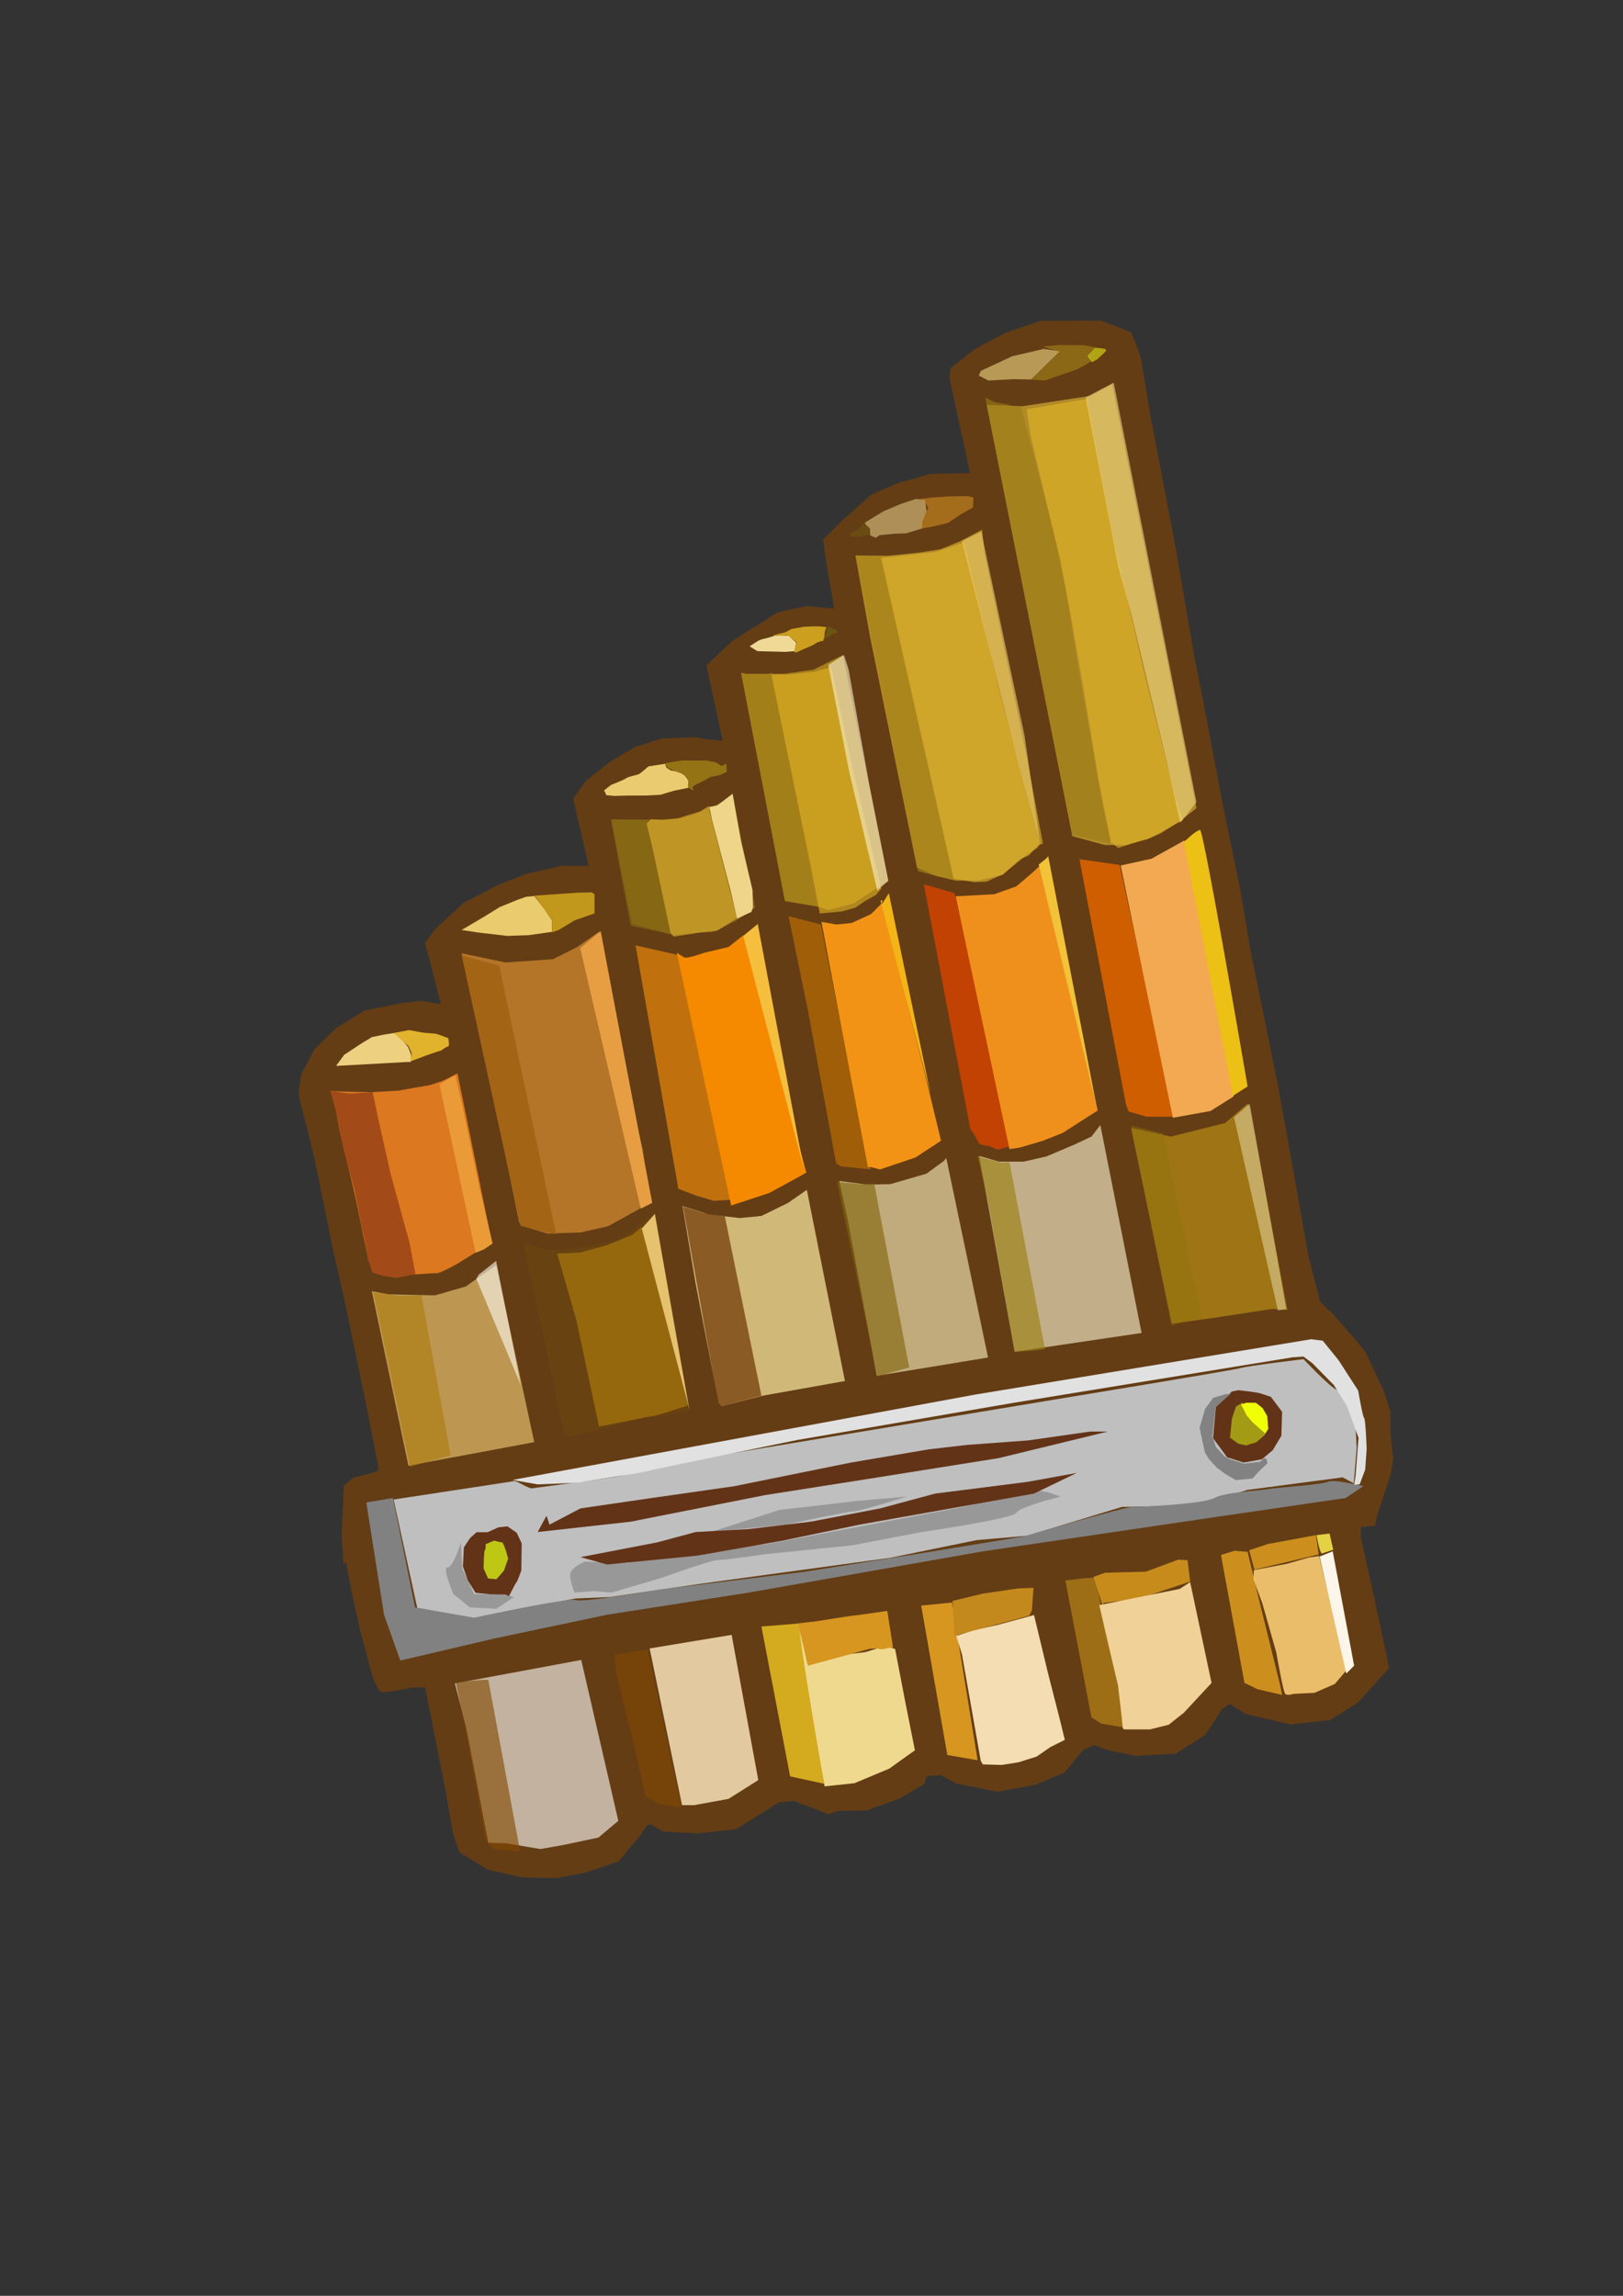 <?xml version="1.0" encoding="UTF-8" standalone="no"?>
<!-- Created with Inkscape (http://www.inkscape.org/) -->

<svg
   width="210mm"
   height="297mm"
   viewBox="0 0 210 297"
   version="1.1"
   id="svg1"
   xml:space="preserve"
   inkscape:export-filename="flet.svg"
   inkscape:export-xdpi="96"
   inkscape:export-ydpi="96"
   inkscape:version="1.3 (0e150ed6c4, 2023-07-21)"
   sodipodi:docname="flet.svg"
   xmlns:inkscape="http://www.inkscape.org/namespaces/inkscape"
   xmlns:sodipodi="http://sodipodi.sourceforge.net/DTD/sodipodi-0.dtd"
   xmlns="http://www.w3.org/2000/svg"
   xmlns:svg="http://www.w3.org/2000/svg"><rect x="0" y="0" width="210" height="297" fill="#333333" stroke="none"/><sodipodi:namedview
     id="namedview1"
     pagecolor="#ffffff"
     bordercolor="#000000"
     borderopacity="0.25"
     inkscape:showpageshadow="2"
     inkscape:pageopacity="0.0"
     inkscape:pagecheckerboard="0"
     inkscape:deskcolor="#d1d1d1"
     inkscape:document-units="mm"
     inkscape:zoom="0.4894542"
     inkscape:cx="1109.399"
     inkscape:cy="544.48404"
     inkscape:window-width="1920"
     inkscape:window-height="991"
     inkscape:window-x="-9"
     inkscape:window-y="-9"
     inkscape:window-maximized="1"
     inkscape:current-layer="layer1" /><defs
     id="defs1" /><g
     inkscape:label="Warstwa 1"
     inkscape:groupmode="layer"
     id="layer1"><path
       style="fill:#643d15;fill-opacity:1;stroke-width:0.265;stroke-dasharray:none"
       d="m 146.398,43.002 c 0,0 -3.87,-1.529 -4.061,-1.529 -0.191,0 -7.74,0.048 -7.74,0.048 l -4.587,1.577 -3.87,2.055 -3.153,2.485 -0.143,1.242 2.676,12.327 -5.16,0.096 c 0,0 -3.249,1.003 -3.583,1.003 -0.334,0 -4.014,1.672 -4.014,1.672 l -3.536,3.106 -2.723,2.723 0.287,2.246 1.147,6.689 -3.488,-0.334 c 0,0 -3.727,0.717 -3.918,0.86 -0.191,0.143 -5.686,3.583 -5.686,3.583 l -3.44,3.201 2.102,9.795 c 0,0 -3.058,-0.287 -3.249,-0.43 -0.191,-0.143 -4.205,0.143 -4.444,0.096 -0.239,-0.048 -3.01,1.003 -3.297,1.003 -0.287,0 -3.679,2.102 -3.679,2.102 l -3.106,2.485 -1.577,2.246 2.007,8.648 h -3.488 l -4.539,1.051 -3.583,1.386 -4.539,2.341 -3.631,3.345 -1.386,1.816 2.055,7.979 -2.485,-0.43 -2.628,0.287 -4.778,0.956 -3.631,2.246 -2.819,2.723 -1.768,3.345 -0.334,2.485 2.007,8.027 2.532,12.375 1.481,6.546 2.58,12.423 1.72,8.696 v 0.669 l -1.099,0.382 -2.15,0.526 -1.194,1.003 -0.287,6.403 0.239,3.775 0.334,-0.287 0.764,4.061 1.099,4.921 1.625,6.02 0.717,1.529 0.478,0.334 1.338,-0.143 2.389,-0.43 1.816,-0.096 2.58,12.996 1.051,5.972 0.812,2.389 3.679,2.246 4.396,1.003 4.396,0.096 3.679,-0.669 4.444,-1.481 2.819,-3.392 0.908,-1.338 0.478,-0.048 1.529,0.908 4.539,0.239 4.969,-0.573 4.587,-2.867 0.908,-0.573 1.959,-0.191 4.491,1.72 1.194,-0.43 3.679,-0.048 4.252,-1.529 3.249,-1.911 0.334,-1.003 1.816,-0.143 2.007,1.099 5.304,1.051 4.969,-0.908 3.727,-1.577 2.389,-2.915 1.433,-0.621 1.863,0.669 3.488,0.717 5.208,-0.287 3.822,-2.437 2.15,-3.297 1.003,-0.717 2.102,1.338 5.829,1.338 5.065,-0.573 3.583,-2.246 4.061,-4.491 -1.863,-8.696 -1.816,-8.314 0.048,-1.242 1.768,-0.143 0.382,-1.625 0.669,-1.911 0.526,-1.672 0.478,-1.433 0.334,-2.007 -0.334,-2.962 -0.048,-3.201 -0.908,-2.771 -2.246,-4.778 -1.147,-1.481 -3.201,-3.631 -1.577,-1.481 -1.481,-5.781 -2.485,-13.952 -1.529,-8.457 -3.488,-17.153 -1.338,-7.884 -2.293,-11.228 -2.723,-14.382 -0.956,-4.682 -2.389,-14 -3.297,-17.249 -1.242,-7.501 z"
       id="path100" /><path
       style="fill:#e2ba34;stroke-width:0.265;fill-opacity:0.613"
       d="m 127.668,52.367 4.587,0.191 8.792,-1.338 2.867,-1.529 10.894,54.851 -1.911,1.529 -2.676,1.72 -1.72,0.764 -2.867,0.764 h -2.676 l -4.205,-1.147 z"
       id="path1" /><path
       style="fill:#997b16;fill-opacity:0.613;stroke-width:0.265"
       d="m 132.064,52.558 5.351,20.259 1.72,11.276 3.44,19.685 1.147,4.969 -0.191,0.382 -4.778,-1.147 -11.276,-56.571 1.147,0.573 1.911,0.382 c 0,0 1.147,0.382 1.529,0.191 z"
       id="path2" /><path
       style="fill:#e0b526;fill-opacity:0.613;stroke-width:0.265"
       d="m 132.828,52.94 7.836,-1.338 3.249,17.392 4.014,17.583 4.205,16.819 0.956,2.676 -4.205,2.293 -4.205,1.338 -0.956,-0.764 -1.529,-7.836 -2.102,-12.614 -1.529,-8.792 -1.529,-7.836 -3.631,-15.29 z"
       id="path3" /><path
       style="fill:#edd480;fill-opacity:0.613;stroke-width:0.265"
       d="m 144.104,49.5 -3.631,1.911 4.205,21.788 1.72,6.307 4.587,19.112 1.72,7.836 2.102,-2.676 z"
       id="path4" /><path
       style="fill:#edd480;fill-opacity:0.613;stroke-width:0.265"
       d="m 135.041,45.137 -2.43,0.574 -1.64,0.372 -2.236,1.047 -1.817,0.845 -0.276,0.608 1.237,0.642 3.215,-0.169 2.323,0.034 3.75,-3.649 z"
       id="path5" /><path
       style="fill:#a28217;fill-opacity:0.613;stroke-width:0.265"
       d="m 134.973,44.833 2.061,-0.203 3.176,0.034 0.608,0.101 0.878,0.169 -0.507,0.541 -0.27,0.507 0.304,0.676 -0.203,0.203 -1.622,0.912 -2.77,0.946 -1.419,0.507 -1.588,-0.101 -0.236,0.034 3.75,-3.615 z"
       id="path9" /><path
       style="fill:#dfe415;fill-opacity:0.613;stroke-width:0.265"
       d="m 143.082,45.442 -1.115,1.047 -0.676,0.372 -0.574,-0.811 0.946,-1.081 0.946,0.101 0.473,0.101 z"
       id="path10" /><path
       style="fill:#e1b72d;fill-opacity:0.613;stroke-width:0.265"
       d="m 127.067,68.517 -2.804,1.487 -2.568,1.047 -2.804,0.439 -4.02,0.405 -4.189,-0.034 1.892,10.507 6.081,29.866 2.433,1.081 2.568,0.608 h 2.973 l 3.108,-0.743 2.23,-2.027 1.149,-0.473 1.149,-1.284 0.676,-0.27 -2.162,-11.555 -5.406,-26.082 z"
       id="path11" /><path
       style="fill:#a58418;fill-opacity:0.613;stroke-width:0.265"
       d="m 114.127,71.963 h -3.311 l 7.973,40.745 2.365,0.608 2.297,0.473 z"
       id="path12" /><path
       style="fill:#e1b72e;fill-opacity:0.613;stroke-width:0.265"
       d="m 124.736,70.139 c 0,0 -3.514,1.284 -3.852,1.284 -0.338,0 -3.649,0.405 -3.649,0.405 l -3.243,0.338 9.392,41.489 2.635,0.473 1.622,-0.068 2.095,-0.946 3.176,-2.568 1.351,-0.878 0.27,-0.473 -5.203,-19.663 z"
       id="path13" /><path
       style="fill:#eacc6a;fill-opacity:0.613;stroke-width:0.265"
       d="m 126.966,68.787 -2.5,1.216 7.163,28.312 2.973,10.947 -2.027,-14.055 z"
       id="path14" /><path
       style="fill:#d2a81e;fill-opacity:0.613;stroke-width:0.265"
       d="m 109.06,84.734 -3.784,1.892 -3.716,0.541 h -5 l -0.676,-0.135 5.676,29.529 4.325,0.743 1.284,0.405 3.243,-0.811 3.176,-2.095 1.351,-0.811 z"
       id="path15" /><path
       style="fill:#9f7f17;fill-opacity:0.613;stroke-width:0.265"
       d="m 99.194,87.234 h -3.108 l 1.757,9.528 3.716,19.731 3.987,0.676 -1.96,-11.217 -1.96,-10.068 -1.622,-7.703 -0.135,-1.149 z"
       id="path16" /><path
       style="fill:#dfb324;fill-opacity:0.613;stroke-width:0.272"
       d="m 107.548,86.288 -2.183,0.616 -3.169,0.342 h -2.394 l 5.211,25.323 1.056,5.612 2.887,-0.274 1.69,-0.479 1.338,-0.89 1.338,-0.753 0.704,-0.821 -3.732,-15.673 z"
       id="path17" /><path
       style="fill:#f8eece;fill-opacity:0.613;stroke-width:0.265"
       d="m 109.195,84.734 -2.027,1.284 2.703,13.784 3.649,15.406 1.419,-1.284 -2.5,-12.636 -2.635,-14.663 z"
       id="path18" /><path
       style="fill:#9f7e17;fill-opacity:0.613;stroke-width:0.265"
       d="m 94.748,102.822 2.962,14.621 -2.389,1.625 c 0,0 -3.106,1.625 -3.345,1.529 -0.239,-0.096 -5.017,0.334 -5.017,0.334 l -5.208,-1.433 -2.676,-13.474 h 4.444 l 4.014,-0.048 1.911,-0.43 1.959,-0.908 2.055,-0.86 z"
       id="path19" /><path
       style="fill:#846813;fill-opacity:0.613;stroke-width:0.265"
       d="m 83.519,106.358 3.297,14.477 -5.208,-1.051 -1.242,-6.498 -1.194,-6.737 v -0.573 l 3.536,0.096 1.29,0.048 z"
       id="path20" /><path
       style="fill:#e1b52f;fill-opacity:0.613;stroke-width:0.265"
       d="m 91.785,104.925 3.583,13.856 -2.58,1.625 -2.246,0.239 -3.392,0.526 -0.382,-0.478 -2.293,-10.798 -0.812,-3.345 0.573,-0.573 1.481,0.096 2.102,-0.239 0.86,-0.287 1.911,-0.573 0.908,-0.573 0.287,-0.143 z"
       id="path21" /><path
       style="fill:#eed58a;fill-opacity:1;stroke-width:0.265"
       d="m 94.795,102.679 -2.007,1.529 -1.003,0.191 0.334,1.625 2.437,9.269 0.812,3.536 1.863,-0.86 0.191,-0.573 -0.048,-2.246 -1.481,-6.259 z"
       id="path22" /><path
       style="fill:#eacb6e;fill-opacity:1;stroke-width:0.265"
       d="m 69.138,115.914 1.29,1.672 1.003,1.481 v 1.481 l -3.01,0.43 -2.771,0.096 -3.727,-0.43 -2.198,-0.334 2.915,-1.72 2.007,-1.242 2.341,-0.956 1.099,-0.382 z"
       id="path23" /><path
       style="fill:#c1971c;fill-opacity:1;stroke-width:0.265"
       d="m 69.185,115.866 3.44,-0.239 2.055,-0.143 1.863,-0.048 0.382,0.239 v 1.433 1.051 l -2.58,0.908 -2.055,1.242 -0.669,0.239 -0.191,0.048 v -1.577 z"
       id="path24" /><path
       style="fill:#edd181;fill-opacity:1;stroke-width:0.265"
       d="m 51.316,133.879 0.86,0.812 0.621,0.764 0.382,0.956 v 0.956 l -1.051,0.048 -8.648,0.478 1.051,-1.433 2.102,-1.386 1.481,-0.908 1.625,-0.334 1.194,-0.191 z"
       id="path25" /><path
       style="fill:#e1b22b;fill-opacity:1;stroke-width:0.265"
       d="m 58.005,134.309 c 0,0 0.191,1.051 0,1.051 -0.191,0 -0.908,0.526 -0.908,0.526 0,0 -1.481,0.478 -1.72,0.573 -0.239,0.096 -1.911,0.717 -1.911,0.717 l -0.382,0.143 0.191,-1.051 -0.43,-0.956 -0.621,-0.526 -0.908,-0.86 -0.43,-0.287 2.055,-0.382 1.816,0.334 1.625,0.143 0.621,0.191 z"
       id="path26" /><path
       style="fill:#ebcb6f;fill-opacity:1;stroke-width:0.265"
       d="m 86.052,98.809 -2.15,0.334 c 0,0 -0.956,0.86 -1.242,1.003 -0.287,0.143 -1.29,0.287 -1.625,0.526 -0.334,0.239 -1.959,0.86 -1.959,0.86 l -0.908,0.717 0.287,0.621 1.051,0.096 1.625,-0.048 h 2.341 l 1.959,-0.096 1.768,-0.526 1.863,-0.382 0.143,-0.717 -0.382,-0.669 -0.526,-0.43 -0.717,-0.287 -0.764,-0.143 -0.573,-0.334 z"
       id="path27" /><path
       style="fill:#947315;fill-opacity:1;stroke-width:0.265"
       d="m 89.635,101.962 c -0.382,-0.191 1.338,-0.908 1.338,-0.908 l 0.956,-0.526 1.29,-0.287 0.812,-0.382 -0.048,-1.051 -0.621,0.287 -0.764,-0.478 -1.242,-0.239 h -1.672 -1.433 l -1.529,0.239 -0.717,0.143 0.382,0.573 1.338,0.573 0.621,0.143 0.382,0.478 0.334,0.478 -0.048,0.621 0.048,0.239 0.669,0.43 z"
       id="path28" /><path
       style="fill:#f0d997;fill-opacity:1;stroke-width:0.265"
       d="m 100.242,82.229 c -1.147,0.43 -1.72,0.382 -2.293,0.764 -0.573,0.382 -0.956,0.621 -0.956,0.621 l 1.003,0.621 1.768,0.048 1.816,0.048 1.242,-0.096 0.191,-1.099 -0.956,-0.908 z"
       id="path29" /><path
       style="fill:#cc9f1e;fill-opacity:1;stroke-width:0.265"
       d="m 100.003,82.181 1.625,-0.382 0.764,-0.43 1.625,-0.287 1.003,-0.048 h 1.003 l 0.908,0.096 -0.191,0.526 -0.096,0.86 -0.143,0.382 c 0,0 -0.764,0.143 -0.956,0.334 -0.191,0.191 -1.147,0.573 -1.147,0.573 l -0.478,0.191 -0.812,0.382 h -0.334 l 0.096,-0.669 0.191,-0.621 -0.669,-0.573 -0.478,-0.334 -0.812,0.048 z"
       id="path30" /><path
       style="fill:#6d5510;fill-opacity:1;stroke-width:0.265"
       d="m 107.123,80.987 -0.239,0.956 -0.239,0.717 0.717,-0.382 0.478,-0.334 0.573,-0.096 c 0,0 -0.143,-0.334 -0.382,-0.382 -0.239,-0.048 -0.478,-0.239 -0.478,-0.239 z"
       id="path31" /><path
       style="fill:#6f5710;fill-opacity:0.53;stroke-width:0.265"
       d="m 111.805,67.609 0.956,1.099 -0.048,0.573 c 0,0 -0.048,-0.048 -0.334,-0.048 -0.287,0 -0.334,0 -0.334,0 l -0.717,0.143 -0.573,0.048 h -0.717 l -0.048,-0.43 0.382,-0.239 0.526,-0.239 0.573,-0.43 z"
       id="path32" /><path
       style="fill:#efd891;fill-opacity:0.53;stroke-width:0.265"
       d="m 112.617,69.281 -0.048,-0.908 -0.526,-0.478 -0.143,-0.287 2.437,-1.481 2.15,-0.908 2.007,-0.669 1.099,0.096 0.143,0.287 0.143,1.194 -0.573,1.481 v 0.764 l -2.055,0.621 -1.481,0.048 -1.959,0.191 -0.478,0.334 z"
       id="path33" /><path
       style="fill:#db9720;fill-opacity:0.53;stroke-width:0.265"
       d="m 118.829,64.598 1.768,-0.239 2.198,-0.143 2.389,-0.048 0.764,0.191 -0.048,1.29 -1.529,0.86 -1.72,1.147 -1.816,0.43 -1.529,0.287 -0.239,-0.573 c 0,0 -0.143,0.812 0.287,-0.43 0.43,-1.242 0.764,-1.625 0.764,-1.625 l -0.382,-0.717 -0.382,-0.43 z"
       id="path34" /><path
       style="fill:#db7820;fill-opacity:1;stroke-width:0.265"
       d="m 42.763,141.142 2.628,0.096 2.723,0.048 3.44,-0.191 2.102,-0.382 1.959,-0.334 1.72,-0.573 1.863,-0.956 4.444,21.883 -2.246,1.386 -2.246,1.386 c 0,0 -2.15,1.194 -2.58,1.194 -0.43,0 -3.918,0.239 -3.918,0.239 l -2.819,0.143 -1.386,-0.621 -0.764,-1.386 -1.72,-8.314 -2.007,-8.505 -0.812,-4.348 z"
       id="path35" /><path
       style="fill:#a24b18;fill-opacity:1;stroke-width:0.265"
       d="m 48.21,141.285 0.812,3.822 1.529,6.785 2.437,8.887 0.764,4.061 -2.485,0.478 -1.959,-0.334 -1.147,-0.382 -0.573,-1.911 c 0,0 -0.526,-3.106 -0.621,-3.297 -0.096,-0.191 -1.051,-5.304 -1.051,-5.304 l -1.433,-5.304 -0.86,-4.396 -0.573,-2.198 -0.334,-1.099 2.532,0.382 z"
       id="path36" /><path
       style="fill:#ea9b38;fill-opacity:1;stroke-width:0.265"
       d="m 56.858,140.282 2.055,-1.194 0.956,4.205 2.198,10.512 1.672,7.071 -1.147,0.764 -1.051,0.43 z"
       id="path37" /><path
       style="fill:#ea9b38;fill-opacity:0.597;stroke-width:0.265"
       d="m 59.725,123.32 5.686,1.194 6.164,-0.43 3.106,-1.577 2.676,-1.863 0.382,-0.143 2.293,12.279 1.768,10.129 1.386,5.877 0.812,6.355 -1.338,1.29 -3.966,2.198 -3.583,0.812 -4.252,0.143 -3.153,-0.956 -0.526,-0.478 -2.628,-12.853 -2.389,-10.989 -1.672,-7.931 z"
       id="path38" /><path
       style="fill:#e79e43;fill-opacity:1;stroke-width:0.265"
       d="m 75.071,122.641 2.635,-2.162 6.69,35.137 -1.487,0.743 z"
       id="path39" /><path
       style="fill:#a36415;fill-opacity:1;stroke-width:0.265"
       d="m 64.598,124.939 -4.865,-1.351 7.636,35.002 3.311,0.811 1.284,0.27 z"
       id="path40" /><path
       style="fill:#c0710e;fill-opacity:1;stroke-width:0.265"
       d="m 82.234,122.304 5.744,1.284 6.554,31.623 -2.162,0.135 -2.297,-0.676 -2.297,-0.878 z"
       id="path41" /><path
       style="fill:#f58900;fill-opacity:1;stroke-width:0.265"
       d="m 94.599,155.954 4.933,-1.622 3.716,-2.027 1.081,-0.608 -8.176,-30.677 -1.892,1.487 -3.108,0.743 c 0,0 -2.297,0.811 -2.635,0.608 -0.338,-0.203 -0.946,-0.608 -0.946,-0.608 z"
       id="path42" /><path
       style="fill:#f6be3d;fill-opacity:1;stroke-width:0.265"
       d="m 96.154,121.087 1.892,-1.554 5.946,31.623 z"
       id="path43" /><path
       style="fill:#a05e08;fill-opacity:1;stroke-width:0.265"
       d="m 102.032,118.52 4.189,1.081 6.014,30.272 0.473,1.419 -3.919,-0.405 -0.608,-0.405 -3.649,-19.798 z"
       id="path44" /><path
       style="fill:#f39316;fill-opacity:1;stroke-width:0.265"
       d="m 106.289,119.263 1.96,0.338 1.96,-0.203 2.5,-1.149 1.419,-1.419 5.608,22.366 2.027,8.379 -3.311,2.162 -4.595,1.554 -1.284,-0.338 -0.27,0.068 z"
       id="path45" /><path
       style="fill:#f3b516;fill-opacity:1;stroke-width:0.265"
       d="m 113.992,117.168 1.014,-1.622 5.406,26.015 -6.487,-25.069 h 0.27 z"
       id="path46" /><path
       style="fill:#c24203;fill-opacity:1;stroke-width:0.265"
       d="m 119.533,114.398 3.987,1.149 7.365,32.704 -1.824,0.473 -1.081,-0.473 c 0,0 -1.081,-0.068 -1.284,-0.338 -0.203,-0.27 -0.473,-0.878 -0.473,-0.878 l -0.676,-1.014 z"
       id="path47" /><path
       style="fill:#f0901c;fill-opacity:1;stroke-width:0.265"
       d="m 123.655,115.952 5,-0.27 2.838,-1.014 c 0,0 3.716,-3.041 3.243,-3.041 -0.473,0 7.298,32.029 7.298,32.029 l -4.527,2.906 -2.568,1.014 -2.973,0.878 -1.351,0.203 z"
       id="path48" /><path
       style="fill:#f2c238;fill-opacity:1;stroke-width:0.265"
       d="m 135.615,110.681 c 0.27,0.068 -1.216,1.149 -1.216,1.149 l 7.568,31.691 z"
       id="path49" /><path
       style="fill:#cf5e00;fill-opacity:1;stroke-width:0.265"
       d="m 139.669,111.154 5.203,0.743 7.095,32.569 h -3.581 l -2.365,-0.676 -0.338,-0.946 z"
       id="path50" /><path
       style="fill:#f3a951;fill-opacity:1;stroke-width:0.265"
       d="m 153.251,108.722 -4.257,2.365 -3.987,0.878 6.757,32.637 4.865,-0.878 2.906,-1.824 0.203,-0.338 z"
       id="path51" /><path
       style="fill:#bfbfbf;fill-opacity:1;stroke-width:0.265;stroke-dasharray:none"
       d="m 66.605,191.597 -15.672,2.389 3.058,14.047 7.263,1.338 13.187,-2.58 4.491,-0.191 11.754,-1.72 24.463,-3.345 11.181,-2.293 6.594,-0.573 12.232,-3.727 9.747,-0.191 6.498,-2.007 12.327,-1.625 1.433,0.764 0.382,-4.587 -0.191,-3.44 c 0,0 -1.529,-3.631 -2.485,-4.109 -0.956,-0.478 -4.205,-3.918 -4.205,-3.918 0,0 -7.167,0.86 -8.123,1.147 -0.956,0.287 -24.272,4.109 -24.272,4.109 0,0 -41.951,6.976 -42.524,7.071 -0.573,0.096 -12.901,2.58 -13.474,2.771 -0.573,0.191 -11.563,1.625 -11.563,1.625 0,0 -0.764,-0.287 -1.242,-0.573 -0.478,-0.287 -0.86,-0.382 -0.86,-0.382 z"
       id="path98" /><path
       style="fill:#ecc015;fill-opacity:1;stroke-width:0.265"
       d="m 153.183,108.924 c 0,0 1.622,-1.554 2.095,-1.554 0.473,0 6.149,33.177 6.149,33.177 l -1.892,1.216 z"
       id="path52" /><path
       style="fill:#ecc015;fill-opacity:0.424;stroke-width:0.265"
       d="m 161.427,142.778 -2.906,2.5 -7.027,1.757 -4.325,-0.946 -0.811,-0.135 5.271,25.272 5,-0.676 7.973,-1.216 1.96,0.135 -4.865,-26.285 z"
       id="path53" /><path
       style="fill:#90750c;fill-opacity:0.424;stroke-width:0.265"
       d="m 150.481,146.629 -4.122,-1.014 5.203,25.812 3.919,-0.946 z"
       id="path54" /><path
       style="fill:#fbf2cf;fill-opacity:0.424;stroke-width:0.265"
       d="m 159.67,144.534 2.027,-1.757 4.73,26.555 -1.081,0.203 z"
       id="path55" /><path
       style="fill:#fbf2cf;fill-opacity:0.623;stroke-width:0.265"
       d="m 126.696,149.535 2.568,0.743 h 3.176 l 2.973,-0.676 3.649,-1.554 2.162,-1.014 1.149,-1.487 5.338,26.893 -16.42,2.433 z"
       id="path56" /><path
       style="fill:#9a7d0d;fill-opacity:0.623;stroke-width:0.265"
       d="m 126.493,149.467 c 0.135,0.27 1.824,0.608 1.824,0.608 l 1.284,0.338 1.014,-0.068 4.595,24.19 -1.622,0.203 -2.297,0.135 -3.446,-19.393 z"
       id="path57" /><path
       style="fill:#f9ecb9;fill-opacity:0.623;stroke-width:0.265"
       d="m 108.587,152.778 3.649,0.473 2.973,-0.068 4.662,-1.351 2.23,-1.622 0.338,-0.405 5.406,25.812 -14.393,2.365 -3.716,-19.933 z"
       id="path58" /><path
       style="fill:#80660d;fill-opacity:0.623;stroke-width:0.265"
       d="m 108.316,152.913 3.041,0.27 1.757,-0.068 4.527,23.785 -4.122,1.149 z"
       id="path59" /><path
       style="fill:#f5e19b;fill-opacity:0.746;stroke-width:0.265"
       d="m 104.397,153.927 -2.433,1.689 -3.446,1.689 -2.838,0.27 -3.987,-0.473 -3.379,-1.081 1.689,10.001 2.973,15.406 0.405,0.473 5.338,-1.351 10.609,-1.892 z"
       id="path60" /><path
       style="fill:#723b07;fill-opacity:0.746;stroke-width:0.265"
       d="m 88.383,156.089 2.568,0.811 2.838,0.473 4.73,23.177 -5.135,1.351 -0.473,-0.541 z"
       id="path61" /><path
       style="fill:#725307;fill-opacity:0.275;stroke-width:0.265"
       d="m 84.599,157.103 -4.662,3.379 -6.081,1.149 -3.041,0.068 -3.108,-0.811 5.406,25.069 4.73,-1.081 5.135,-1.419 5.203,-0.676 1.081,-0.27 z"
       id="path62" /><path
       style="fill:#c38e0c;fill-opacity:0.5;stroke-width:0.265"
       d="m 72.098,162.17 2.973,-0.135 3.446,-0.946 3.311,-1.351 1.216,-1.014 5.946,23.109 c 0,0 -4.189,1.351 -4.46,1.351 -0.27,0 -6.217,1.216 -6.217,1.216 l -0.811,0.135 -2.906,-13.649 z"
       id="path63" /><path
       style="fill:#f7d37b;fill-opacity:0.877;stroke-width:0.265"
       d="m 83.045,158.927 1.689,-1.892 4.46,25.339 z"
       id="path64" /><path
       style="fill:#f7d37b;fill-opacity:0.602;stroke-width:0.265"
       d="m 64.192,163.657 -3.919,2.77 -3.987,1.149 -6.014,-0.135 -2.162,-0.405 4.73,22.569 16.285,-3.041 z"
       id="path65" /><path
       style="fill:#ab7c0a;fill-opacity:0.602;stroke-width:0.265"
       d="m 48.313,167.171 3.108,0.473 3.108,-0.068 3.784,20.677 -5.271,1.487 z"
       id="path66" /><path
       style="fill:#fefbf3;fill-opacity:0.602;stroke-width:0.265"
       d="m 61.963,164.873 2.23,-1.757 3.176,16.014 -5.744,-13.717 z"
       id="path67" /><path
       style="fill:#fefbf3;fill-opacity:0.619;stroke-width:0.265"
       d="m 58.854,217.781 16.352,-3.041 4.798,20.812 -2.568,2.162 -4.46,0.946 -3.041,0.541 -4.46,-0.743 -2.297,-0.068 -2.838,-14.798 z"
       id="path68" /><path
       style="fill:#814700;fill-opacity:0.619;stroke-width:0.265"
       d="m 63.179,217.308 4.122,22.231 -3.446,-0.338 -1.014,-1.149 -2.433,-13.311 -1.419,-7.095 c 0,0 3.581,-0.405 4.189,-0.338 z"
       id="path69" /><path
       style="fill:#814700;fill-opacity:0.619;stroke-width:0.265"
       d="m 79.531,214.065 0.203,2.433 2.365,9.528 1.419,6.419 1.892,0.946 2.23,0.405 h 0.541 l -4.392,-20.406 z"
       id="path70" /><path
       style="fill:#e3c9a0;fill-opacity:1;stroke-width:0.265"
       d="m 84.058,213.254 10.609,-1.757 3.446,18.785 -3.852,2.433 -4.46,0.811 h -1.554 z"
       id="path71" /><path
       style="fill:#d4aa1e;fill-opacity:1;stroke-width:0.265"
       d="m 103.519,210.011 -5,0.405 3.716,19.393 4.392,0.946 z"
       id="path72" /><path
       style="fill:#efd98f;fill-opacity:1;stroke-width:0.265"
       d="m 103.451,210.078 c -0.405,0.27 3.243,21.015 3.243,21.015 l 3.852,-0.405 4.527,-1.892 2.635,-1.892 0.676,-0.473 -1.216,-6.081 -1.351,-7.027 -1.216,-0.405 -2.635,0.811 -4.46,0.541 -3.041,0.878 z"
       id="path73" /><path
       style="fill:#d7961f;fill-opacity:1;stroke-width:0.265"
       d="m 103.249,210.011 1.284,5.473 3.987,-1.081 3.919,-1.081 c 0,0 1.081,-0.135 1.351,0 0.27,0.135 1.149,-0.135 1.149,-0.135 l 0.608,-0.068 -0.743,-4.73 c 0,0 -4.054,0.608 -4.325,0.608 -0.27,0 -4.865,0.743 -4.865,0.743 z"
       id="path74" /><path
       style="fill:#d7961f;fill-opacity:1;stroke-width:0.265"
       d="m 123.182,207.308 3.311,20.406 -3.919,-0.676 -3.379,-19.325 z"
       id="path75" /><path
       style="fill:#f4ddb3;fill-opacity:1;stroke-width:0.265"
       d="m 126.898,227.782 c -0.068,-0.338 -2.433,-13.784 -2.433,-13.784 l -0.743,-2.365 2.23,-0.743 3.108,-0.676 4.73,-1.284 1.824,7.568 1.622,6.352 0.541,2.23 -1.892,0.946 -1.757,1.216 -2.365,0.743 -2.162,0.338 -2.433,-0.068 z"
       id="path76" /><path
       style="fill:#c4891c;fill-opacity:1;stroke-width:0.265"
       d="m 123.25,207.105 3.919,-0.946 4.595,-0.676 1.96,-0.068 -0.203,2.906 -0.338,0.676 -2.433,0.676 -3.581,0.946 -3.041,0.811 -0.608,0.27 z"
       id="path77" /><path
       style="fill:#9d6e16;fill-opacity:1;stroke-width:0.265"
       d="m 141.764,204.335 3.446,16.487 0.135,2.635 -2.838,-0.473 -1.284,-0.811 -3.379,-17.704 2.162,-0.27 1.824,-0.135 z"
       id="path78" /><path
       style="fill:#c78b1c;fill-opacity:1;stroke-width:0.265"
       d="m 142.778,207.375 4.73,-0.608 6.487,-2.162 -0.338,-2.77 -1.216,-0.068 -4.189,1.554 -5.271,0.135 -1.487,0.541 1.216,3.852 z"
       id="path79" /><path
       style="fill:#f0d197;fill-opacity:1;stroke-width:0.265"
       d="m 142.237,207.646 10.406,-2.095 1.351,-0.878 2.77,13.041 -3.581,3.852 -1.96,1.554 -2.433,0.608 h -2.973 c 0,0 -0.541,0.068 -0.541,-0.203 0,-0.27 -0.608,-5.406 -0.608,-5.406 l -1.689,-7.23 z"
       id="path80" /><path
       style="fill:#cc8f1d;fill-opacity:1;stroke-width:0.265"
       d="m 161.427,200.753 1.419,5.946 2.77,11.217 0.27,1.351 -3.176,-0.743 -1.689,-0.811 -3.041,-16.555 1.757,-0.541 z"
       id="path81" /><path
       style="fill:#cc8f1d;fill-opacity:1;stroke-width:0.265"
       d="m 162.306,203.051 5.203,-1.216 3.108,-0.743 -0.338,-2.5 -6.217,1.149 -2.433,0.811 z"
       id="path82" /><path
       style="fill:#eabd6a;fill-opacity:1;stroke-width:0.265"
       d="m 170.684,201.294 3.581,14.73 -1.554,1.824 -2.635,1.149 -2.703,0.135 c 0,0 -0.811,0.27 -1.081,0 -0.27,-0.27 -1.149,-5.338 -1.149,-5.338 l -1.824,-6.419 -1.149,-3.108 0.068,-1.149 4.257,-0.811 2.838,-0.811 z"
       id="path83" /><path
       style="fill:#fcf6ea;fill-opacity:1;stroke-width:0.265"
       d="m 170.752,201.362 1.689,-0.676 2.77,14.798 -1.014,1.014 z"
       id="path84" /><path
       style="fill:#e4d244;fill-opacity:1;stroke-width:0.265"
       d="m 170.347,198.591 c 0.473,2.703 0.743,2.365 0.743,2.365 l 1.419,-0.473 -0.473,-2.095 z"
       id="path85" /><path
       style="fill:#818181;fill-opacity:1;stroke-width:0.265"
       d="m 50.838,193.795 -3.44,0.573 2.293,14.525 2.102,5.925 12.232,-2.867 14.525,-3.058 18.347,-2.867 30.388,-5.351 29.815,-4.396 17.01,-2.485 2.293,-1.529 c 0,0 -3.822,-0.956 -4.587,-0.573 -0.764,0.382 -6.88,0.764 -7.836,0.956 -0.956,0.191 -5.542,0.382 -6.88,1.147 -1.338,0.764 -9.365,1.147 -10.512,1.147 -1.147,0 -14.143,3.822 -14.143,3.822 l -12.805,2.102 -15.672,2.485 -18.73,2.293 c 0,0 -9.938,1.72 -10.703,1.338 -0.764,-0.382 -13.187,2.293 -13.187,2.293 l -7.645,-1.338 z"
       id="path86" /><path
       style="fill:#989898;fill-opacity:1;stroke-width:0.265"
       d="m 59.629,199.529 c 0,0 -0.956,3.249 -1.72,3.249 -0.764,0 0.764,3.44 0.764,3.44 l 2.102,1.72 3.44,0.191 2.293,-1.529 -1.72,-0.382 h -3.44 l -1.529,-3.249 z"
       id="path87" /><path
       style="fill:#989898;fill-opacity:1;stroke-width:0.265"
       d="m 75.683,202.014 c 0,0 -1.911,0.764 -1.911,1.72 0,0.956 0.573,2.293 0.573,2.293 l 2.485,-0.191 2.293,0.191 6.498,-1.911 c 0,0 6.307,-2.293 7.263,-2.293 0.956,0 6.116,-0.764 6.116,-0.764 l 11.276,-1.147 8.983,-1.72 c 0,0 11.849,-1.72 12.232,-2.485 0.382,-0.764 5.734,-2.102 5.734,-2.102 0,0 -1.911,-0.764 -3.058,-0.764 -1.147,0 -9.556,2.102 -9.556,2.102 l -11.085,2.102 -14.143,2.676 c 0,0 -8.409,0.956 -9.174,0.956 -0.764,0 -8.6,1.529 -9.365,1.529 -0.764,0 -5.16,-0.191 -5.16,-0.191 z"
       id="path88" /><path
       style="fill:#989898;fill-opacity:1;stroke-width:0.265"
       d="m 91.355,198.382 9.556,-3.058 9.938,-1.147 6.498,-0.573 c 0,0 -6.116,1.911 -6.88,1.911 -0.764,0 -8.792,1.72 -8.792,1.72 L 93.649,198 Z"
       id="path89" /><path
       style="fill:#633317;fill-opacity:1;stroke-width:0.265"
       d="m 75.11,201.44 9.938,-1.911 4.969,-1.338 6.88,-0.382 8.027,-0.956 8.983,-1.72 7.071,-1.911 12.041,-1.529 6.307,-1.147 -5.542,2.676 -22.552,4.014 -10.129,2.102 -10.894,1.911 -11.658,1.147 z"
       id="path90" /><path
       style="fill:#633317;fill-opacity:1;stroke-width:0.265"
       d="m 71.097,197.236 4.014,-2.102 9.174,-1.338 10.703,-1.529 15.098,-3.058 10.129,-1.72 4.969,-0.573 7.836,-0.573 8.027,-1.147 h 2.293 l -14.143,3.44 -16.819,2.676 -13.378,2.102 -17.392,3.44 -12.041,1.338 1.147,-2.102 z"
       id="path91" /><path
       style="fill:#633317;fill-opacity:1;stroke-width:0.265"
       d="m 159.394,180.011 -2.078,2.007 -0.358,4.037 1.816,2.461 2.15,0.693 2.365,-0.43 1.386,-1.171 1.123,-1.863 0.096,-3.106 -1.457,-1.935 c 0,0 -1.314,-0.43 -1.457,-0.478 -0.143,-0.048 -1.338,-0.215 -1.338,-0.215 l -1.433,-0.167 z"
       id="path92" /><path
       style="fill:#bfc814;fill-opacity:0.695;stroke-width:0.265"
       d="m 160.803,181.42 -0.884,0.549 -0.526,1.577 -0.239,2.437 1.075,0.788 1.027,0.215 1.29,-0.406 1.051,-0.884 0.167,-0.311 -1.194,-1.075 -1.075,-1.075 -0.526,-1.099 z"
       id="path93" /><path
       style="fill:#f1ff06;fill-opacity:1;stroke-width:0.265"
       d="m 160.588,181.707 0.645,-0.239 c 0,0 1.123,0 1.218,0 0.096,0 0.908,0.693 0.908,0.693 0,0 0.621,1.003 0.621,1.099 0,0.096 0.119,1.601 0.119,1.601 l -0.382,0.597 -1.672,-1.481 -0.717,-0.836 z"
       id="path94" /><path
       style="fill:#828282;fill-opacity:1;stroke-width:0.265"
       d="m 158.605,180.345 -1.625,0.478 -1.051,1.433 -0.717,2.461 0.693,3.201 0.573,0.908 1.003,1.075 1.075,0.788 1.338,0.788 2.174,-0.215 0.788,-0.884 1.147,-1.075 -0.143,-0.573 -0.311,-0.096 c 0,0 -0.502,0.526 -0.597,0.502 -0.096,-0.024 -1.959,0.215 -1.959,0.215 l -1.84,-0.573 -0.717,-0.382 -1.099,-1.194 -0.478,-1.338 0.43,-3.822 1.935,-1.72 z"
       id="path95" /><path
       style="fill:#633318;fill-opacity:1;stroke-width:0.265"
       d="m 64.513,197.578 -1.436,0.642 h -1.419 l -0.828,0.743 -0.811,1.216 -0.118,2.466 0.625,1.808 1.014,1.605 1.926,0.186 1.875,0.034 0.524,0.203 c 0,0 0.828,-1.672 0.946,-1.757 0.118,-0.085 0.642,-1.554 0.642,-1.554 l 0.051,-3.497 -0.642,-1.385 -1.199,-0.828 z"
       id="path96" /><path
       style="fill:#bec714;fill-opacity:1;stroke-width:0.265"
       d="m 63.922,199.301 -1.081,0.473 c 0,0 0.034,0.676 -0.101,0.743 -0.135,0.068 -0.169,2.365 -0.169,2.365 l 0.574,1.318 1.081,0.101 0.98,-1.115 0.541,-1.554 -0.27,-0.98 c 0,0 -0.372,-1.115 -0.507,-1.115 -0.135,0 -1.047,-0.236 -1.047,-0.236 z"
       id="path97" /><path
       style="fill:#e1e1e1;fill-opacity:1;stroke-width:0.265"
       d="m 175.926,192.028 0.717,-1.911 0.191,-2.676 c 0,0 -0.143,-3.87 -0.334,-4.014 -0.191,-0.143 -0.764,-3.536 -0.764,-3.536 l -2.532,-3.918 -2.055,-2.532 -1.481,-0.191 -43.528,7.167 -59.82,11.037 3.249,0.573 c 0,0 5.447,-0.191 5.638,-0.287 0.191,-0.096 7.788,-1.194 8.123,-1.338 0.334,-0.143 19.781,-4.109 19.781,-4.109 l 28.095,-4.826 36.026,-5.877 1.433,-0.096 1.147,0.86 2.771,2.819 1.672,2.676 1.529,4.157 -0.382,4.921 -0.191,1.147 z"
       id="path99" /></g></svg>
